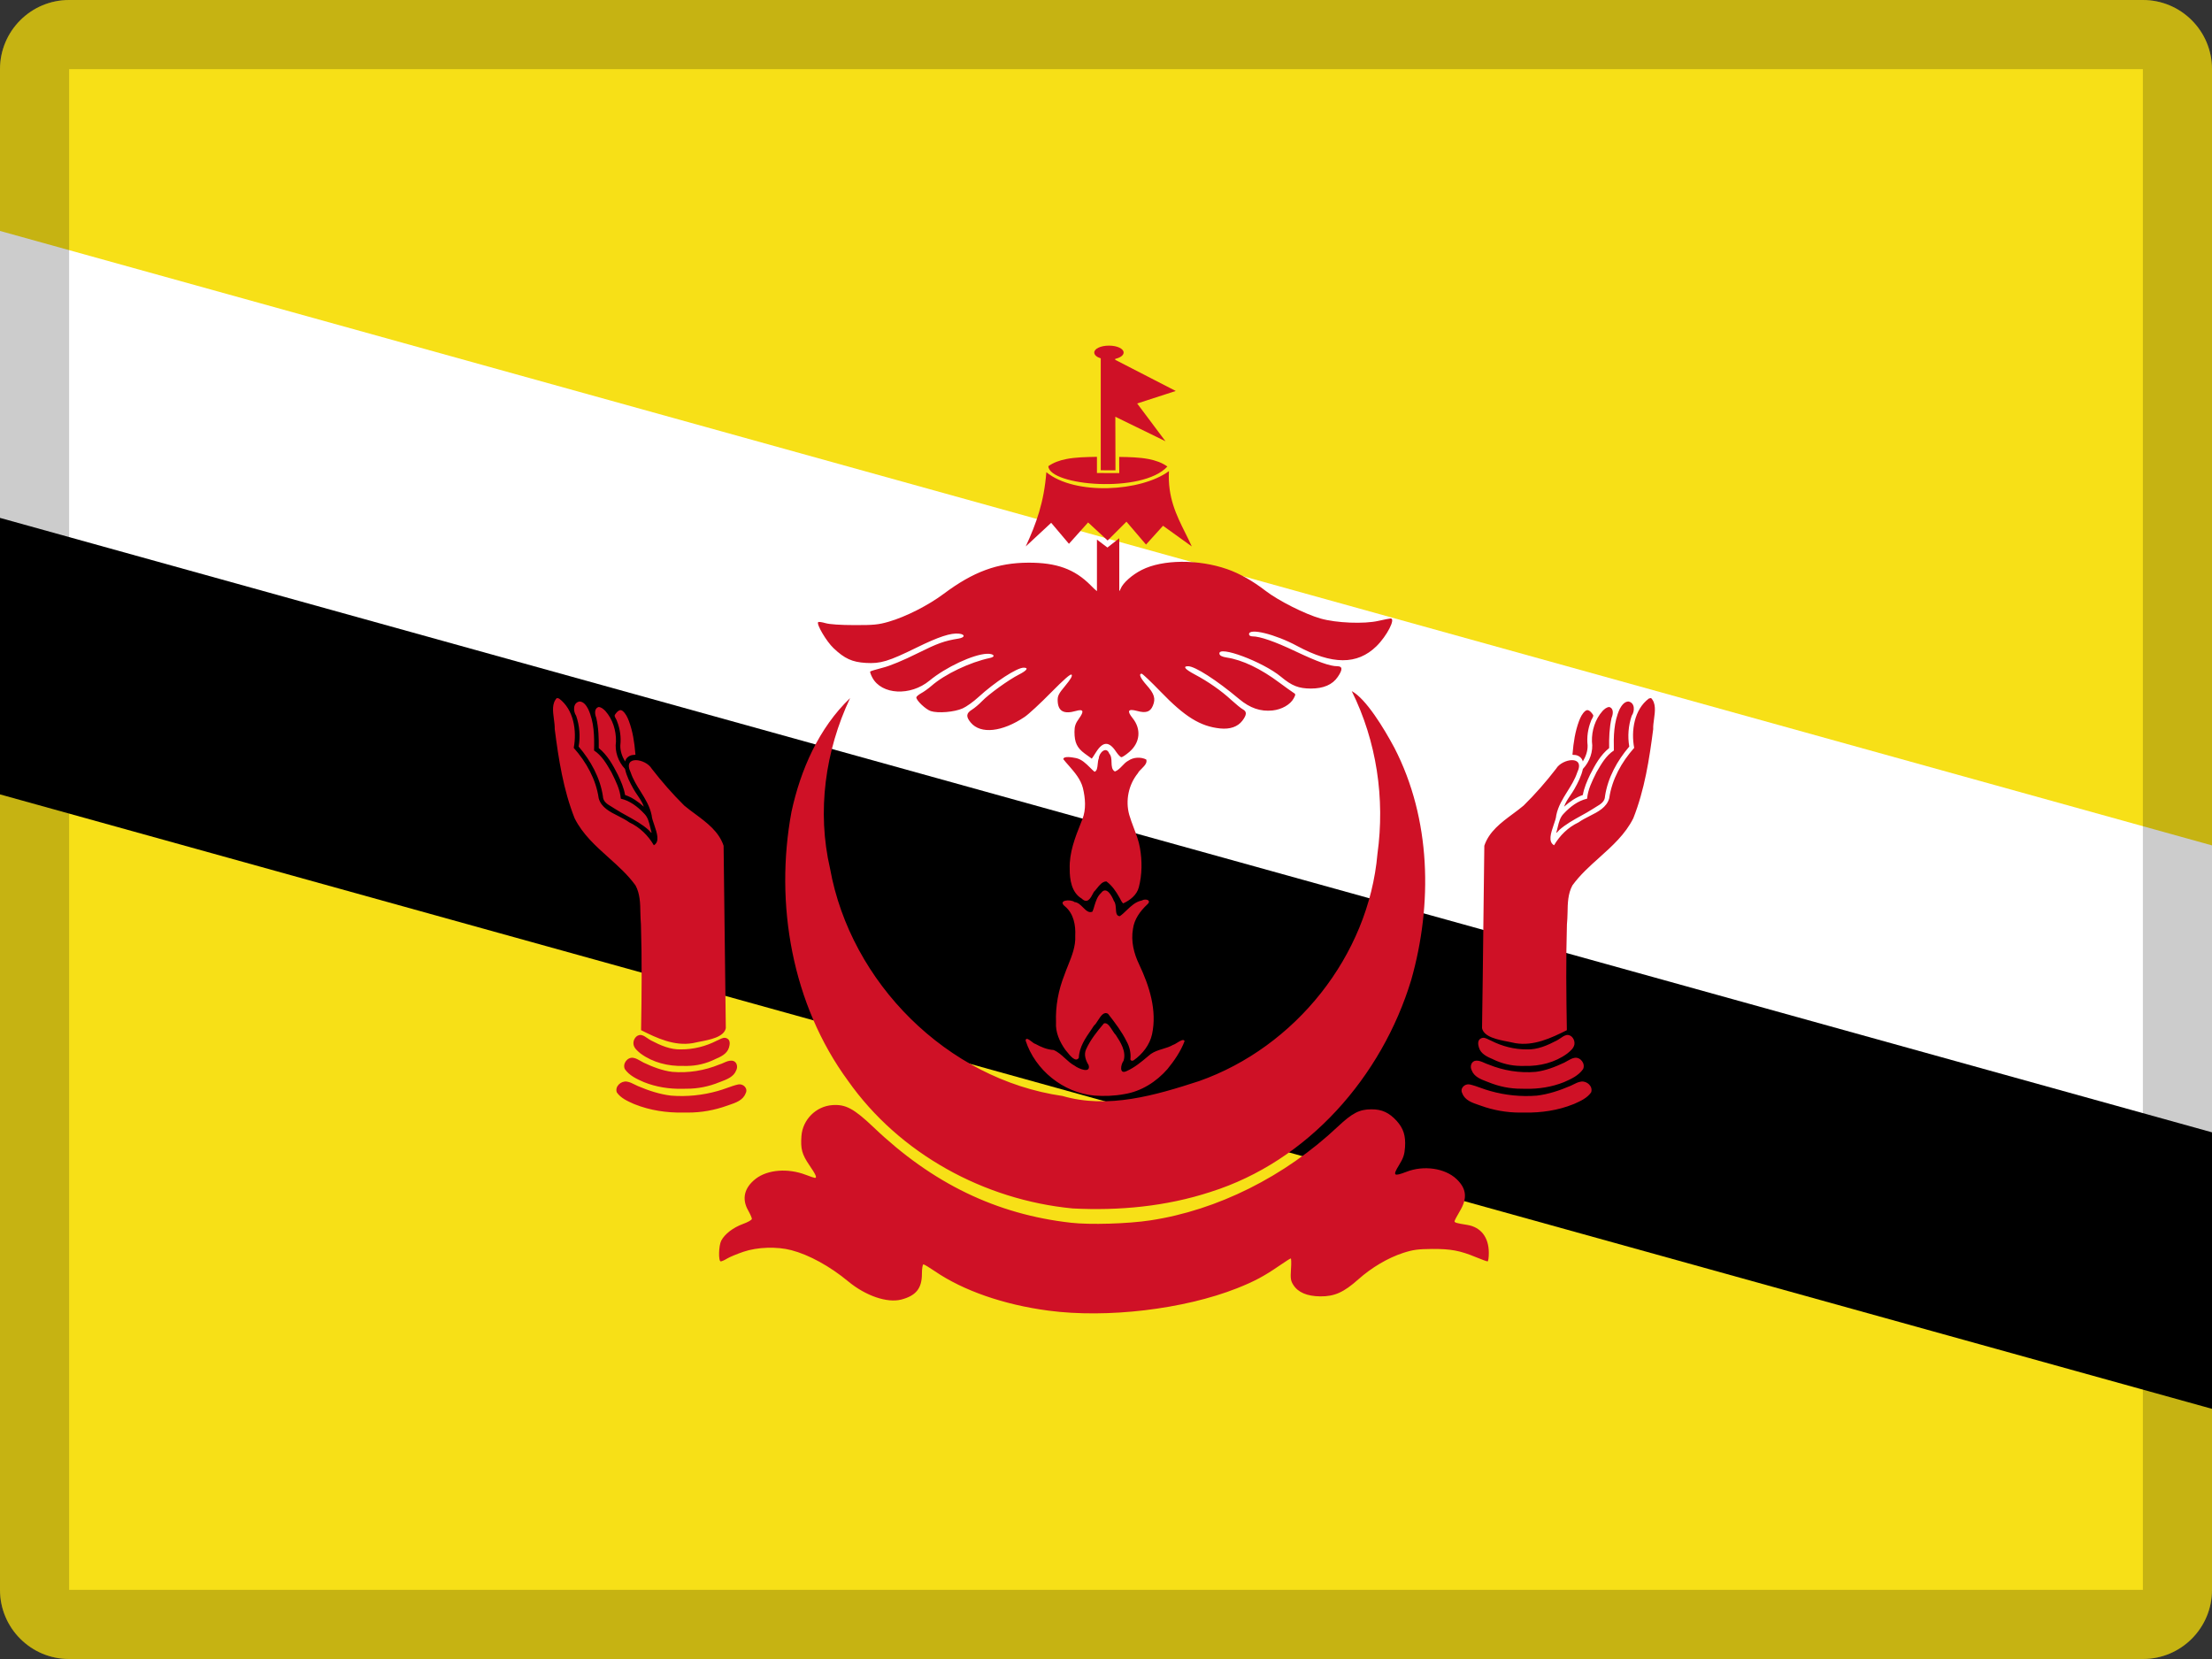 <svg width="32" height="24" viewBox="0 0 32 24" fill="none" xmlns="http://www.w3.org/2000/svg">
<rect x="0" y="0" width="32" height="24" fill="#333333" stroke="none"/>
<path d="M1 0H31C31.552 0 32 0.448 32 1V23C32 23.552 31.552 24 31 24H1C0.448 24 0 23.552 0 23V1C0 0.448 0.448 0 1 0Z" fill="#F7E017"/>
<path d="M32 16.23V20.381L0 11.492V7.341L32 16.23Z" fill="black"/>
<path d="M32 12.23V16.381L0 7.492V3.341L32 12.23Z" fill="white"/>
<path opacity="0.2" fill-rule="evenodd" clip-rule="evenodd" d="M31 0H1C0.448 0 0 0.448 0 1V23C0 23.552 0.448 24 1 24H31C31.552 24 32 23.552 32 23V1C32 0.448 31.552 0 31 0ZM1 23V1H31V23H1Z" fill="black"/>
<path fill-rule="evenodd" clip-rule="evenodd" d="M16.133 5.192L16.133 5.205L17.009 5.656L16.451 5.837L16.86 6.383L16.135 6.029L16.137 6.804L15.924 6.803V5.184C15.866 5.166 15.83 5.135 15.83 5.1C15.83 5.046 15.92 5 16.043 5C16.165 5 16.255 5.046 16.255 5.1C16.255 5.14 16.207 5.175 16.133 5.192ZM15.869 8.552V7.806L16.021 7.921L16.192 7.786V8.552C16.2 8.542 16.207 8.53 16.212 8.516C16.247 8.431 16.378 8.315 16.517 8.245C16.817 8.092 17.337 8.088 17.754 8.234C17.93 8.295 18.125 8.405 18.311 8.549C18.498 8.692 18.879 8.884 19.104 8.948C19.332 9.013 19.734 9.029 19.94 8.982C20.025 8.963 20.105 8.947 20.118 8.947C20.194 8.947 20.064 9.2 19.912 9.349C19.634 9.62 19.273 9.619 18.765 9.345C18.448 9.174 18.069 9.081 18.069 9.174C18.069 9.193 18.088 9.206 18.118 9.206C18.228 9.206 18.441 9.28 18.738 9.421C19.059 9.573 19.239 9.638 19.346 9.638C19.423 9.638 19.426 9.686 19.353 9.792C19.277 9.905 19.146 9.961 18.963 9.961C18.787 9.96 18.689 9.922 18.532 9.791C18.27 9.573 17.616 9.329 17.641 9.459C17.646 9.485 17.678 9.501 17.745 9.512C17.973 9.546 18.24 9.674 18.513 9.879C18.598 9.942 18.685 10.004 18.707 10.018C18.745 10.04 18.746 10.046 18.716 10.102C18.667 10.193 18.543 10.264 18.409 10.278C18.235 10.296 18.084 10.244 17.928 10.114C17.598 9.837 17.287 9.638 17.188 9.638C17.106 9.638 17.143 9.682 17.286 9.758C17.475 9.858 17.669 9.993 17.811 10.125C17.879 10.187 17.955 10.249 17.98 10.262C18.04 10.294 18.037 10.341 17.972 10.427C17.905 10.514 17.794 10.553 17.65 10.538C17.363 10.508 17.14 10.369 16.788 10.004C16.651 9.862 16.528 9.746 16.516 9.746C16.469 9.746 16.497 9.809 16.587 9.911C16.699 10.036 16.721 10.107 16.678 10.209C16.641 10.299 16.578 10.32 16.45 10.285C16.319 10.25 16.299 10.282 16.385 10.389C16.513 10.548 16.494 10.744 16.337 10.878C16.288 10.92 16.237 10.954 16.223 10.954C16.209 10.954 16.175 10.918 16.146 10.875C16.045 10.722 15.957 10.723 15.858 10.878C15.824 10.932 15.795 10.976 15.794 10.975C15.793 10.975 15.747 10.942 15.692 10.901C15.581 10.819 15.544 10.742 15.544 10.587C15.544 10.508 15.558 10.465 15.61 10.394C15.687 10.287 15.673 10.254 15.565 10.285C15.39 10.335 15.307 10.29 15.301 10.141C15.298 10.068 15.313 10.037 15.411 9.92C15.489 9.826 15.518 9.776 15.502 9.76C15.487 9.745 15.395 9.826 15.204 10.019C15.053 10.173 14.882 10.331 14.825 10.37C14.499 10.59 14.187 10.624 14.044 10.454C13.972 10.368 13.976 10.319 14.06 10.267C14.099 10.243 14.164 10.188 14.206 10.144C14.303 10.042 14.595 9.832 14.74 9.759C14.857 9.699 14.885 9.659 14.809 9.659C14.71 9.659 14.393 9.866 14.152 10.087C14.081 10.152 13.979 10.225 13.926 10.248C13.806 10.302 13.57 10.321 13.465 10.287C13.391 10.262 13.256 10.134 13.256 10.089C13.256 10.077 13.287 10.051 13.324 10.03C13.362 10.01 13.429 9.962 13.474 9.923C13.666 9.754 14.031 9.58 14.32 9.519C14.412 9.5 14.378 9.454 14.276 9.458C14.077 9.467 13.682 9.652 13.447 9.846C13.171 10.074 12.754 10.052 12.62 9.803C12.597 9.76 12.583 9.72 12.59 9.714C12.596 9.708 12.678 9.683 12.772 9.659C12.874 9.634 13.075 9.55 13.267 9.454C13.569 9.304 13.659 9.272 13.867 9.238C13.961 9.223 13.966 9.177 13.875 9.167C13.757 9.153 13.578 9.212 13.261 9.368C12.853 9.568 12.739 9.603 12.524 9.59C12.328 9.578 12.218 9.528 12.059 9.377C11.955 9.279 11.808 9.029 11.836 9C11.844 8.993 11.891 9 11.943 9.015C12 9.032 12.163 9.043 12.361 9.043C12.636 9.044 12.71 9.037 12.857 8.994C13.103 8.923 13.43 8.757 13.653 8.59C14.081 8.27 14.43 8.142 14.875 8.14C15.285 8.138 15.546 8.233 15.778 8.467C15.811 8.502 15.843 8.531 15.869 8.552ZM13.524 18.39C13.934 18.671 14.523 18.875 15.165 18.96C16.015 19.073 17.125 18.941 17.895 18.637C18.147 18.537 18.287 18.462 18.508 18.31C18.592 18.252 18.666 18.205 18.673 18.205C18.68 18.205 18.682 18.276 18.676 18.361C18.667 18.494 18.672 18.529 18.709 18.587C18.778 18.697 18.909 18.752 19.1 18.754C19.305 18.756 19.439 18.696 19.65 18.508C19.842 18.337 20.077 18.198 20.297 18.126C20.441 18.079 20.512 18.07 20.718 18.068C20.989 18.067 21.12 18.091 21.352 18.187C21.434 18.221 21.509 18.248 21.52 18.248C21.53 18.248 21.538 18.193 21.538 18.125C21.538 17.9 21.424 17.752 21.225 17.72C21.073 17.696 21.042 17.687 21.042 17.668C21.042 17.658 21.076 17.593 21.117 17.524C21.231 17.335 21.217 17.196 21.071 17.057C20.904 16.899 20.596 16.854 20.346 16.952C20.161 17.023 20.145 17.009 20.238 16.857C20.302 16.754 20.319 16.701 20.326 16.595C20.337 16.429 20.303 16.325 20.205 16.215C20.096 16.096 19.991 16.047 19.84 16.048C19.666 16.048 19.564 16.101 19.352 16.3C18.588 17.02 17.609 17.509 16.638 17.655C16.316 17.704 15.768 17.72 15.495 17.689C14.416 17.568 13.49 17.121 12.639 16.309C12.354 16.038 12.234 15.973 12.041 15.987C11.804 16.004 11.611 16.198 11.594 16.435C11.58 16.622 11.602 16.699 11.709 16.857C11.802 16.992 11.823 17.04 11.789 17.04C11.78 17.04 11.72 17.02 11.655 16.995C11.398 16.897 11.107 16.92 10.935 17.051C10.767 17.18 10.727 17.343 10.824 17.512C10.853 17.563 10.877 17.618 10.877 17.633C10.877 17.648 10.819 17.681 10.747 17.707C10.605 17.759 10.483 17.853 10.434 17.948C10.396 18.021 10.391 18.248 10.427 18.248C10.44 18.248 10.482 18.23 10.519 18.207C10.556 18.184 10.663 18.14 10.757 18.108C10.959 18.04 11.239 18.031 11.449 18.086C11.705 18.153 12.007 18.319 12.269 18.536C12.522 18.746 12.834 18.853 13.039 18.8C13.252 18.744 13.337 18.638 13.337 18.427C13.337 18.352 13.347 18.291 13.359 18.291C13.37 18.291 13.445 18.336 13.524 18.39ZM15.517 17.482C14.237 17.359 13.012 16.692 12.267 15.634C11.458 14.531 11.203 13.075 11.45 11.744C11.581 11.137 11.846 10.531 12.298 10.099C11.938 10.862 11.816 11.737 12.008 12.565C12.306 14.216 13.702 15.614 15.371 15.855C16.032 16.047 16.715 15.845 17.346 15.64C18.738 15.149 19.798 13.828 19.927 12.352C20.038 11.553 19.915 10.722 19.555 9.998C19.76 10.107 20.019 10.532 20.172 10.818C20.703 11.847 20.727 13.08 20.415 14.178C19.991 15.575 18.922 16.799 17.51 17.244C16.87 17.453 16.188 17.517 15.517 17.482L15.517 17.482ZM9.185 15.691C9.147 15.672 9.11 15.653 9.068 15.647H9.068C8.984 15.634 8.892 15.717 8.923 15.803C8.98 15.886 9.077 15.929 9.167 15.969L9.182 15.975C9.404 16.064 9.645 16.099 9.883 16.095C9.904 16.095 9.939 16.095 9.954 16.095C10.146 16.095 10.336 16.061 10.517 15.996L10.549 15.985C10.643 15.953 10.749 15.917 10.786 15.818C10.826 15.746 10.753 15.674 10.68 15.688C10.624 15.7 10.571 15.72 10.517 15.739L10.517 15.739C10.472 15.755 10.427 15.771 10.382 15.783C10.163 15.845 9.934 15.868 9.708 15.85C9.542 15.83 9.382 15.777 9.229 15.712C9.214 15.706 9.2 15.698 9.185 15.691L9.185 15.691L9.185 15.691L9.185 15.691L9.185 15.691L9.185 15.691L9.185 15.691L9.185 15.691L9.185 15.691L9.185 15.691L9.185 15.691L9.185 15.691L9.185 15.691L9.185 15.691L9.185 15.691L9.185 15.691L9.185 15.691L9.185 15.691ZM9.161 15.303L9.161 15.303C9.199 15.309 9.232 15.328 9.265 15.347C9.28 15.356 9.295 15.365 9.31 15.372C9.441 15.434 9.58 15.488 9.724 15.506C9.956 15.526 10.193 15.488 10.408 15.399C10.428 15.393 10.448 15.385 10.467 15.376C10.506 15.359 10.544 15.341 10.587 15.344C10.657 15.348 10.68 15.429 10.65 15.485C10.615 15.577 10.518 15.614 10.431 15.647L10.407 15.656C10.256 15.718 10.094 15.751 9.931 15.75C9.918 15.751 9.889 15.751 9.87 15.751C9.681 15.755 9.491 15.725 9.316 15.655C9.214 15.611 9.104 15.56 9.039 15.466C9.003 15.388 9.076 15.29 9.161 15.303ZM9.276 14.973L9.276 14.973C9.203 14.964 9.153 15.046 9.165 15.111C9.175 15.165 9.221 15.202 9.261 15.236L9.27 15.243C9.445 15.371 9.667 15.426 9.882 15.42C9.913 15.421 9.98 15.421 9.942 15.42C10.079 15.419 10.215 15.386 10.339 15.326L10.34 15.325C10.423 15.29 10.518 15.248 10.546 15.154C10.559 15.11 10.568 15.047 10.518 15.023C10.479 15.001 10.44 15.021 10.403 15.04C10.391 15.046 10.379 15.052 10.367 15.056C10.209 15.137 10.031 15.182 9.853 15.181C9.699 15.187 9.553 15.122 9.419 15.052C9.401 15.043 9.385 15.031 9.368 15.02L9.368 15.02C9.339 15 9.311 14.98 9.276 14.973ZM8.056 10.098L8.087 10.105C8.3 10.263 8.347 10.572 8.3 10.819C8.481 11.024 8.622 11.274 8.661 11.548C8.697 11.681 8.823 11.744 8.946 11.806L8.946 11.806L8.946 11.806C9.002 11.835 9.058 11.863 9.104 11.897C9.257 11.968 9.377 12.088 9.459 12.228C9.547 12.177 9.505 12.052 9.466 11.937C9.447 11.884 9.43 11.833 9.427 11.793C9.401 11.665 9.334 11.557 9.267 11.45C9.212 11.362 9.157 11.274 9.124 11.175C9.001 10.92 9.341 10.973 9.428 11.12C9.573 11.307 9.73 11.487 9.899 11.654C9.948 11.695 10.002 11.735 10.055 11.774C10.225 11.9 10.4 12.03 10.468 12.235C10.473 12.62 10.477 13.005 10.482 13.39L10.482 13.39C10.488 13.885 10.493 14.379 10.5 14.874C10.474 15.002 10.273 15.041 10.115 15.071C10.08 15.078 10.047 15.084 10.019 15.091C9.754 15.135 9.504 15.019 9.274 14.903C9.283 14.393 9.288 13.883 9.272 13.373C9.267 13.318 9.266 13.261 9.264 13.204C9.262 13.068 9.259 12.93 9.194 12.809C9.084 12.657 8.944 12.531 8.803 12.405C8.615 12.236 8.428 12.068 8.313 11.838C8.15 11.427 8.081 10.985 8.025 10.548C8.026 10.504 8.02 10.454 8.013 10.403C7.998 10.291 7.982 10.173 8.056 10.098ZM8.385 10.148H8.385C8.287 10.164 8.29 10.289 8.335 10.355C8.384 10.497 8.397 10.652 8.371 10.8C8.546 11.005 8.681 11.249 8.722 11.518C8.723 11.596 8.786 11.634 8.847 11.67C8.864 11.68 8.882 11.691 8.898 11.702C8.954 11.738 9.012 11.77 9.07 11.802L9.07 11.802C9.18 11.863 9.291 11.924 9.385 12.009C9.391 12.015 9.396 12.02 9.401 12.026C9.422 12.05 9.435 12.064 9.417 12.01C9.413 11.995 9.41 11.98 9.406 11.965C9.389 11.894 9.372 11.821 9.317 11.768C9.226 11.671 9.113 11.584 8.981 11.554C8.97 11.423 8.91 11.303 8.852 11.186L8.845 11.171L8.84 11.163C8.775 11.05 8.706 10.93 8.594 10.857C8.599 10.655 8.596 10.442 8.508 10.256C8.483 10.208 8.445 10.151 8.385 10.148ZM8.66 10.228L8.66 10.228C8.7 10.23 8.731 10.259 8.758 10.286C8.864 10.405 8.915 10.569 8.911 10.728C8.89 10.871 8.944 11.02 9.042 11.124C9.064 11.227 9.113 11.322 9.164 11.413C9.182 11.445 9.203 11.476 9.224 11.507C9.259 11.559 9.294 11.61 9.314 11.67C9.234 11.599 9.145 11.535 9.043 11.501C9.025 11.398 8.983 11.301 8.938 11.207C8.866 11.066 8.787 10.922 8.662 10.822C8.664 10.676 8.659 10.528 8.626 10.385C8.605 10.333 8.592 10.249 8.66 10.228ZM8.973 10.273L8.973 10.273C8.938 10.28 8.915 10.312 8.896 10.34L8.893 10.344C8.889 10.361 8.899 10.379 8.909 10.397C8.917 10.41 8.924 10.423 8.927 10.436C8.97 10.545 8.987 10.665 8.974 10.782C8.971 10.865 9.001 10.946 9.043 11.016C9.055 10.964 9.103 10.927 9.155 10.922C9.16 10.921 9.165 10.921 9.17 10.921C9.186 10.921 9.199 10.921 9.191 10.899C9.178 10.741 9.154 10.581 9.098 10.431C9.077 10.377 9.052 10.321 9.006 10.284C8.996 10.277 8.985 10.272 8.973 10.273ZM22.873 15.647C22.957 15.634 23.049 15.717 23.018 15.803C22.96 15.886 22.864 15.929 22.774 15.969L22.759 15.975C22.537 16.064 22.296 16.099 22.058 16.095C22.037 16.095 22.002 16.095 21.986 16.095C21.795 16.095 21.604 16.061 21.424 15.996L21.392 15.985C21.298 15.953 21.192 15.917 21.155 15.818C21.115 15.746 21.188 15.674 21.261 15.688C21.317 15.7 21.37 15.72 21.424 15.739L21.424 15.739C21.469 15.755 21.513 15.771 21.559 15.783C21.777 15.845 22.007 15.868 22.233 15.85C22.398 15.83 22.559 15.777 22.711 15.712C22.727 15.706 22.741 15.698 22.756 15.691C22.793 15.672 22.831 15.653 22.873 15.647H22.873ZM22.902 15.466C22.938 15.388 22.864 15.29 22.78 15.303L22.78 15.303C22.742 15.309 22.709 15.328 22.676 15.347C22.661 15.356 22.646 15.365 22.631 15.372C22.499 15.434 22.361 15.488 22.217 15.506C21.985 15.526 21.748 15.488 21.532 15.399C21.513 15.393 21.493 15.385 21.474 15.376C21.435 15.359 21.396 15.341 21.354 15.344C21.284 15.348 21.261 15.429 21.291 15.485C21.326 15.577 21.423 15.614 21.51 15.647L21.534 15.656C21.685 15.718 21.847 15.751 22.009 15.75C22.023 15.751 22.052 15.751 22.071 15.751C22.259 15.755 22.45 15.725 22.625 15.655C22.727 15.611 22.837 15.56 22.902 15.466ZM22.665 14.973C22.738 14.964 22.788 15.046 22.776 15.111C22.765 15.165 22.72 15.202 22.679 15.236L22.67 15.243C22.495 15.371 22.274 15.426 22.059 15.42C22.028 15.421 21.961 15.421 21.999 15.42C21.862 15.419 21.726 15.386 21.602 15.326L21.601 15.325C21.518 15.29 21.422 15.248 21.395 15.154C21.381 15.11 21.373 15.047 21.423 15.023C21.462 15.001 21.501 15.021 21.538 15.04C21.55 15.046 21.562 15.052 21.573 15.056C21.732 15.137 21.909 15.182 22.088 15.181C22.242 15.187 22.388 15.122 22.522 15.052C22.539 15.043 22.556 15.031 22.573 15.02L22.573 15.02L22.573 15.02L22.573 15.02L22.573 15.02L22.573 15.02L22.573 15.02L22.573 15.02L22.573 15.02L22.573 15.02C22.602 15 22.63 14.98 22.665 14.973L22.665 14.973ZM23.928 10.403C23.943 10.291 23.959 10.173 23.885 10.098L23.854 10.105C23.641 10.263 23.594 10.572 23.641 10.819C23.459 11.024 23.319 11.274 23.28 11.548C23.243 11.681 23.118 11.744 22.995 11.806C22.939 11.835 22.883 11.863 22.836 11.897C22.684 11.968 22.564 12.088 22.482 12.228C22.393 12.177 22.436 12.052 22.475 11.937C22.494 11.884 22.511 11.833 22.514 11.793C22.54 11.665 22.607 11.557 22.674 11.45C22.729 11.362 22.784 11.274 22.817 11.175C22.939 10.92 22.599 10.973 22.512 11.12C22.368 11.307 22.211 11.487 22.041 11.654C21.992 11.695 21.939 11.735 21.886 11.774C21.716 11.9 21.541 12.03 21.473 12.235C21.468 12.62 21.463 13.004 21.459 13.389L21.459 13.39L21.459 13.39L21.459 13.391L21.459 13.391L21.459 13.392L21.459 13.392L21.459 13.393L21.459 13.393L21.459 13.393C21.453 13.887 21.448 14.38 21.44 14.874C21.467 15.002 21.668 15.041 21.826 15.071L21.826 15.071L21.826 15.071C21.861 15.078 21.893 15.084 21.922 15.091C22.186 15.135 22.436 15.019 22.667 14.903C22.658 14.393 22.653 13.883 22.668 13.373C22.674 13.318 22.675 13.261 22.677 13.204C22.679 13.068 22.682 12.93 22.747 12.809C22.857 12.657 22.997 12.531 23.138 12.405L23.138 12.405C23.326 12.236 23.513 12.068 23.628 11.838C23.791 11.427 23.86 10.985 23.916 10.548C23.914 10.504 23.921 10.454 23.928 10.403ZM23.556 10.148C23.654 10.164 23.651 10.289 23.605 10.355C23.557 10.497 23.544 10.652 23.57 10.8C23.395 11.005 23.26 11.249 23.219 11.518C23.218 11.596 23.155 11.634 23.094 11.67C23.076 11.68 23.059 11.691 23.043 11.702C22.987 11.738 22.929 11.77 22.871 11.802L22.871 11.802C22.761 11.863 22.65 11.924 22.555 12.009C22.55 12.015 22.545 12.02 22.54 12.026L22.54 12.026C22.518 12.05 22.506 12.064 22.524 12.01C22.528 11.995 22.531 11.98 22.535 11.965C22.552 11.894 22.569 11.821 22.624 11.768C22.715 11.671 22.828 11.584 22.96 11.554C22.971 11.423 23.031 11.303 23.089 11.186L23.096 11.171L23.101 11.163C23.166 11.05 23.235 10.93 23.347 10.857C23.342 10.655 23.345 10.442 23.432 10.256C23.458 10.208 23.496 10.151 23.556 10.148H23.556ZM23.314 10.385C23.336 10.333 23.349 10.249 23.281 10.228C23.241 10.23 23.209 10.259 23.183 10.286C23.077 10.405 23.025 10.569 23.03 10.728C23.051 10.871 22.997 11.02 22.899 11.124C22.877 11.227 22.828 11.322 22.777 11.413C22.759 11.445 22.738 11.476 22.717 11.507C22.682 11.559 22.647 11.61 22.627 11.67C22.707 11.599 22.796 11.535 22.898 11.501C22.916 11.398 22.958 11.301 23.003 11.207C23.075 11.066 23.153 10.922 23.279 10.822C23.276 10.676 23.282 10.528 23.314 10.385ZM22.968 10.273C23.003 10.28 23.026 10.312 23.045 10.34L23.048 10.344C23.052 10.361 23.042 10.379 23.032 10.397C23.024 10.41 23.017 10.423 23.014 10.436C22.971 10.545 22.954 10.665 22.967 10.782C22.97 10.865 22.94 10.946 22.898 11.016C22.886 10.964 22.838 10.927 22.786 10.922C22.781 10.921 22.776 10.921 22.77 10.921C22.755 10.921 22.742 10.921 22.75 10.899C22.763 10.741 22.787 10.581 22.843 10.431C22.864 10.377 22.889 10.321 22.935 10.284C22.945 10.277 22.956 10.272 22.968 10.273L22.968 10.273ZM14.837 15.053C14.975 15.48 15.379 15.806 15.827 15.849L15.827 15.849C15.973 15.86 16.121 15.855 16.265 15.828C16.509 15.789 16.727 15.651 16.889 15.466C16.988 15.344 17.081 15.21 17.137 15.061C17.123 15.027 17.076 15.056 17.032 15.083C17.009 15.098 16.987 15.111 16.971 15.115C16.924 15.143 16.872 15.158 16.821 15.174L16.821 15.174C16.761 15.192 16.701 15.211 16.649 15.247L16.611 15.278C16.513 15.361 16.414 15.444 16.296 15.496C16.187 15.547 16.214 15.396 16.254 15.346C16.296 15.211 16.211 15.078 16.14 14.97C16.123 14.954 16.107 14.928 16.09 14.902L16.09 14.902C16.055 14.847 16.017 14.789 15.97 14.805C15.872 14.92 15.776 15.04 15.713 15.178C15.676 15.255 15.706 15.341 15.749 15.409C15.783 15.538 15.598 15.458 15.546 15.417C15.494 15.389 15.45 15.349 15.406 15.309C15.356 15.263 15.306 15.217 15.242 15.19C15.148 15.184 15.06 15.147 14.979 15.102C14.963 15.099 14.942 15.082 14.92 15.065C14.881 15.036 14.841 15.006 14.837 15.053ZM16.353 15.326C16.363 15.236 16.343 15.145 16.297 15.063C16.228 14.924 16.133 14.799 16.038 14.677L16.038 14.677L16.029 14.666C15.968 14.63 15.925 14.698 15.884 14.761C15.865 14.792 15.846 14.821 15.826 14.837C15.813 14.857 15.8 14.877 15.786 14.897C15.701 15.02 15.612 15.149 15.607 15.303C15.561 15.374 15.482 15.274 15.433 15.213L15.433 15.213C15.425 15.203 15.417 15.193 15.411 15.186C15.329 15.07 15.267 14.933 15.277 14.788C15.268 14.555 15.312 14.322 15.398 14.105C15.414 14.058 15.433 14.011 15.452 13.964C15.507 13.827 15.563 13.688 15.555 13.537C15.563 13.385 15.532 13.217 15.409 13.114C15.291 13.022 15.485 13.003 15.546 13.05C15.594 13.054 15.632 13.092 15.668 13.128C15.711 13.171 15.752 13.212 15.804 13.188C15.816 13.161 15.825 13.132 15.833 13.102L15.833 13.102C15.854 13.035 15.874 12.968 15.929 12.918C16.006 12.812 16.087 12.963 16.114 13.034C16.137 13.061 16.14 13.105 16.143 13.146C16.146 13.201 16.149 13.252 16.2 13.254C16.236 13.229 16.268 13.198 16.301 13.166C16.364 13.106 16.428 13.045 16.518 13.027C16.573 12.995 16.667 13.023 16.595 13.086C16.494 13.181 16.408 13.299 16.39 13.439C16.359 13.615 16.403 13.794 16.48 13.953C16.627 14.264 16.741 14.616 16.666 14.963C16.632 15.117 16.527 15.25 16.4 15.339C16.384 15.349 16.358 15.348 16.353 15.326ZM16.006 12.751C16.087 12.81 16.145 12.896 16.194 12.983L16.194 12.983C16.198 12.991 16.202 12.999 16.207 13.007C16.218 13.03 16.23 13.052 16.248 13.069C16.349 13.023 16.446 12.948 16.475 12.835C16.523 12.65 16.524 12.454 16.491 12.266C16.474 12.166 16.438 12.071 16.402 11.977C16.378 11.914 16.355 11.851 16.336 11.787C16.279 11.581 16.326 11.352 16.461 11.186C16.472 11.163 16.494 11.141 16.517 11.119C16.558 11.077 16.6 11.035 16.582 10.987C16.502 10.948 16.398 10.953 16.324 11.004C16.289 11.022 16.262 11.05 16.235 11.079C16.203 11.112 16.172 11.145 16.129 11.161C16.084 11.136 16.082 11.085 16.08 11.031C16.079 10.983 16.077 10.935 16.047 10.901C16.003 10.788 15.898 10.892 15.896 10.971C15.886 10.993 15.883 11.024 15.88 11.054V11.054C15.875 11.104 15.87 11.154 15.834 11.165C15.81 11.145 15.788 11.123 15.766 11.101L15.766 11.101C15.709 11.045 15.652 10.988 15.572 10.968L15.567 10.967C15.513 10.957 15.389 10.932 15.382 10.982C15.407 11.014 15.434 11.045 15.462 11.076L15.462 11.076C15.547 11.174 15.633 11.272 15.666 11.4C15.701 11.547 15.715 11.708 15.658 11.852L15.638 11.902C15.553 12.115 15.467 12.335 15.475 12.569C15.474 12.724 15.501 12.912 15.648 12.999C15.732 13.081 15.777 12.993 15.813 12.924L15.824 12.903C15.839 12.888 15.854 12.87 15.869 12.851C15.907 12.803 15.949 12.751 16.006 12.751ZM15.137 6.831C15.55 7.169 16.508 7.114 16.911 6.815C16.89 7.194 17.018 7.451 17.148 7.712C17.18 7.775 17.211 7.839 17.241 7.905L16.825 7.606L16.579 7.878L16.296 7.547L16.024 7.819L15.741 7.558L15.464 7.867L15.207 7.563L14.839 7.905C14.993 7.57 15.103 7.266 15.137 6.831ZM15.869 6.843V6.609L15.856 6.609C15.712 6.612 15.561 6.614 15.425 6.641C15.328 6.66 15.239 6.692 15.166 6.744C15.178 7.027 16.526 7.145 16.888 6.749C16.812 6.694 16.719 6.661 16.617 6.641C16.482 6.615 16.332 6.612 16.191 6.61C16.191 6.649 16.191 6.688 16.191 6.727C16.191 6.766 16.192 6.805 16.192 6.844L15.869 6.843Z" fill="#CF1126"/>
</svg>
